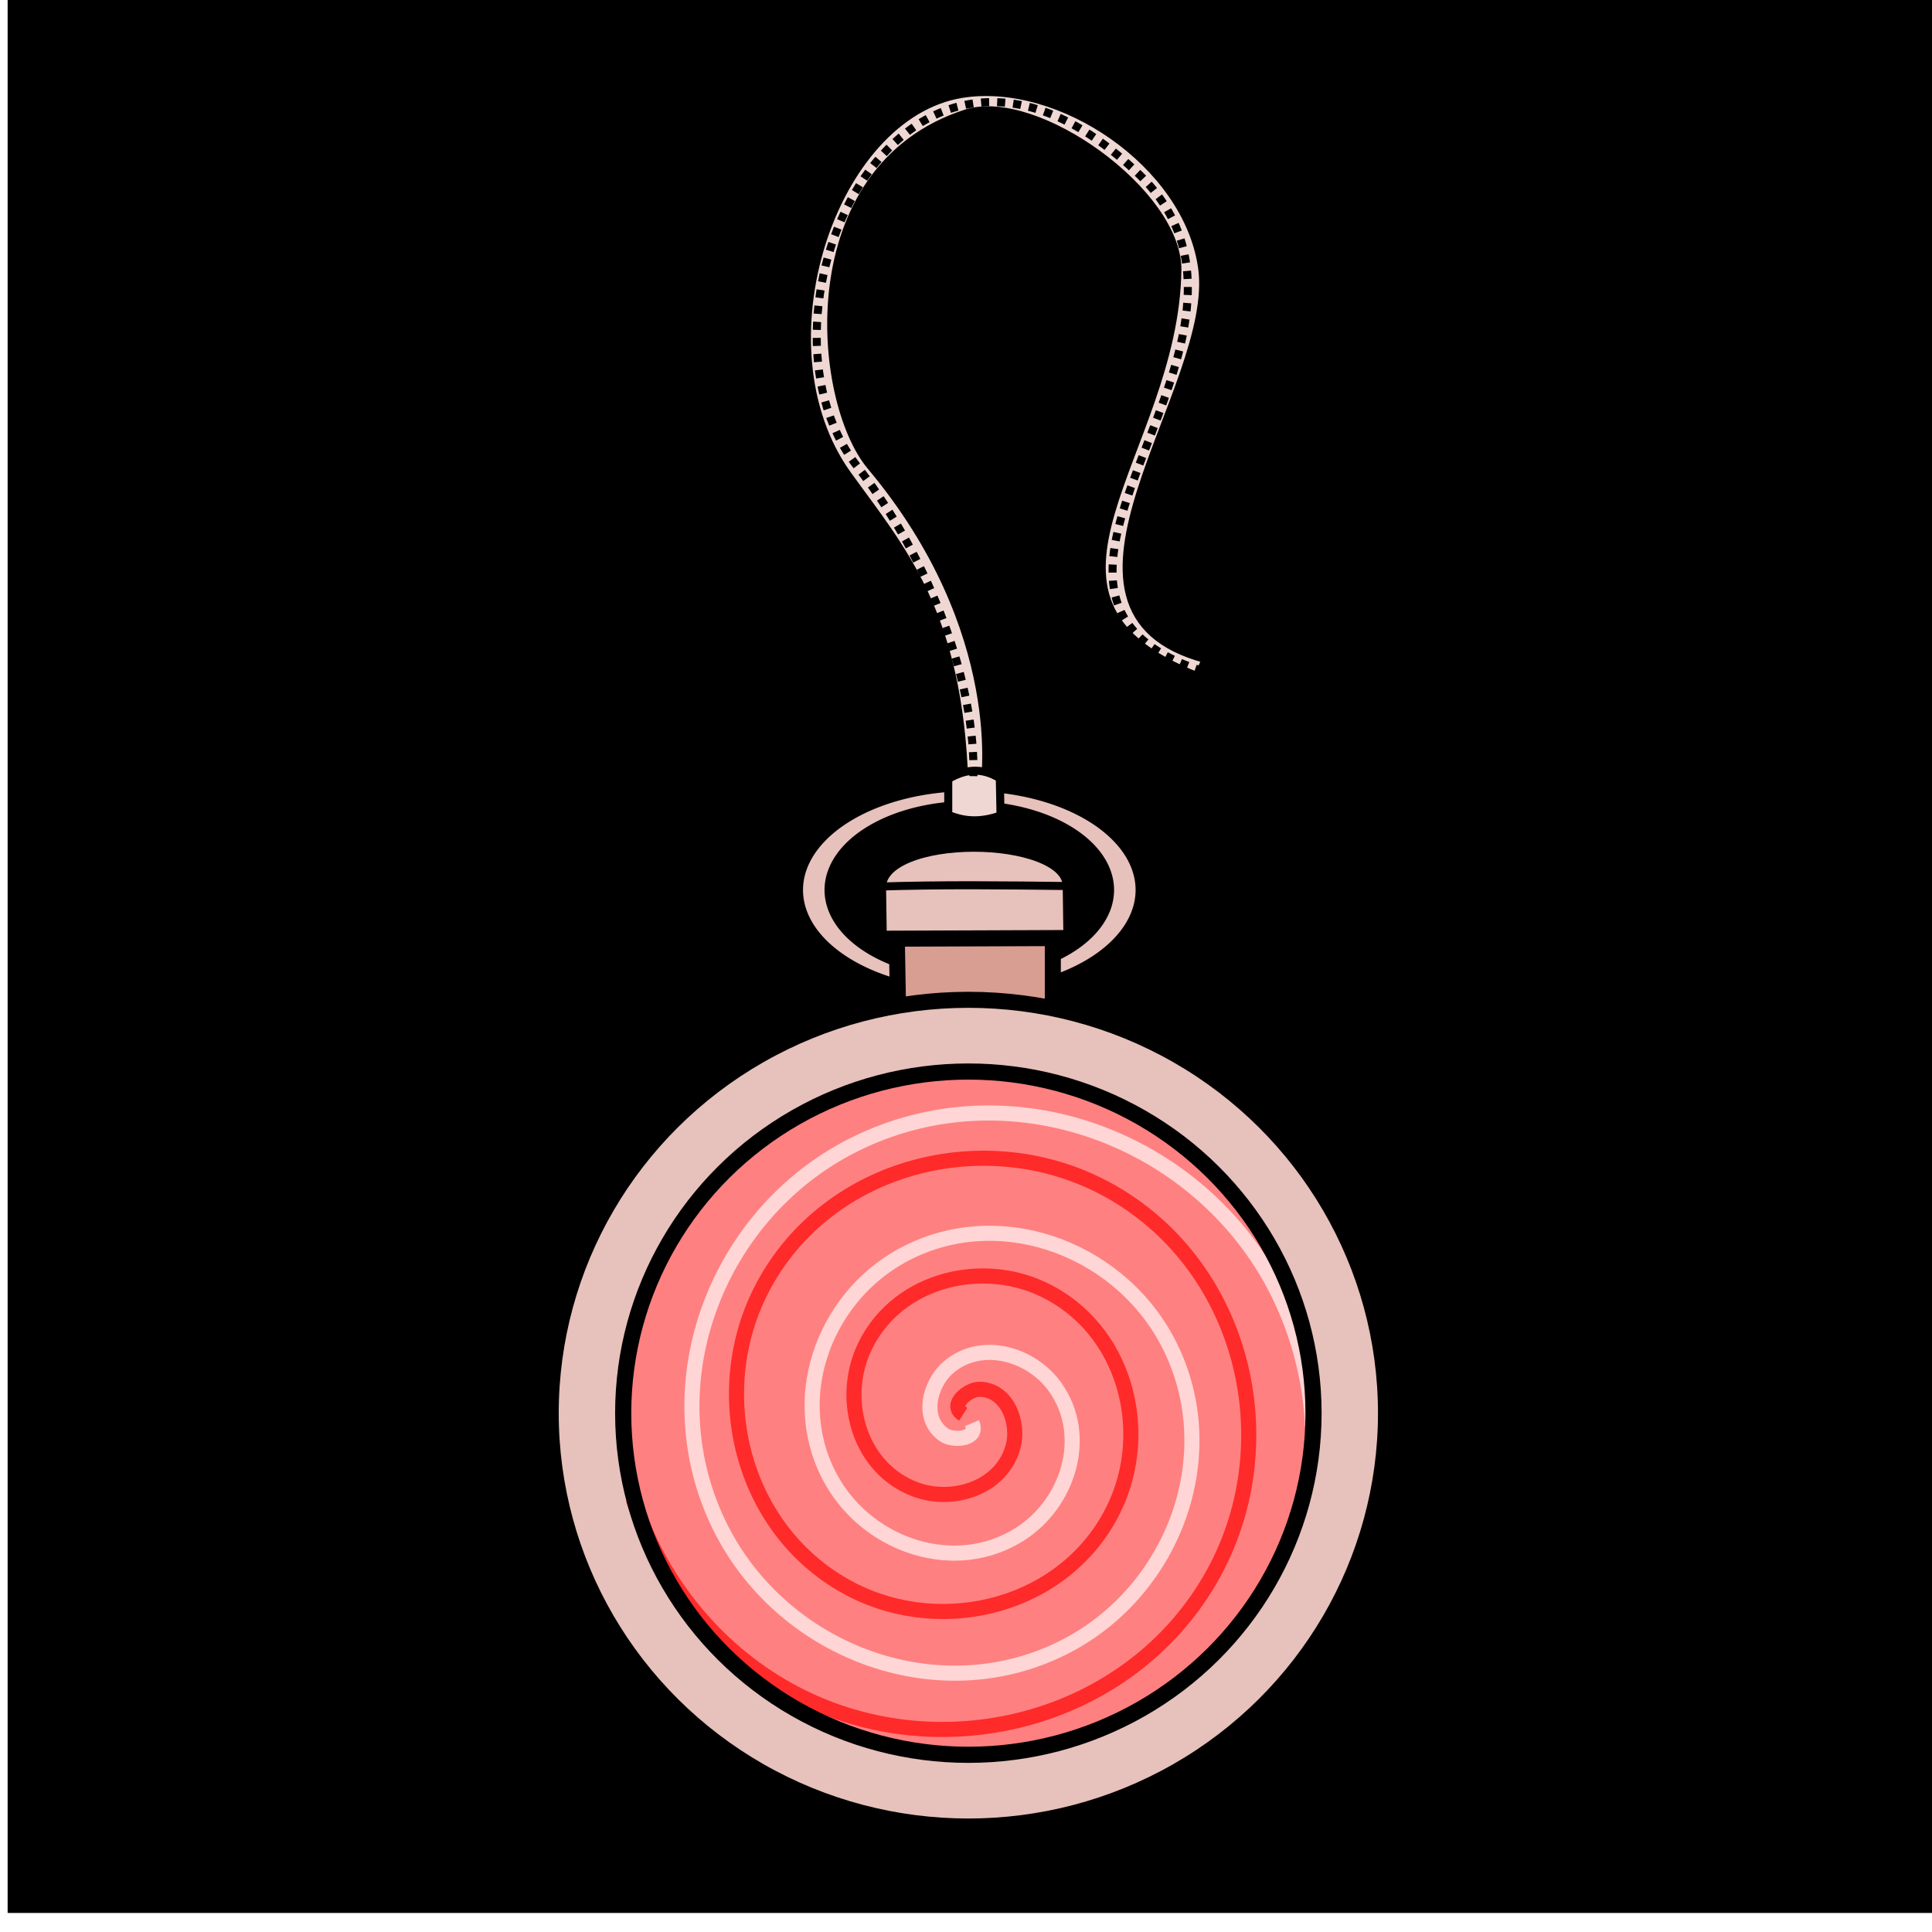 <?xml version="1.0" encoding="UTF-8" standalone="no"?>
<!-- Created with Inkscape (http://www.inkscape.org/) -->

<svg
   xmlns:dc="http://purl.org/dc/elements/1.1/"
   xmlns:cc="http://creativecommons.org/ns#"
   xmlns:rdf="http://www.w3.org/1999/02/22-rdf-syntax-ns#"
   xmlns:svg="http://www.w3.org/2000/svg"
   xmlns="http://www.w3.org/2000/svg"
   xmlns:sodipodi="http://sodipodi.sourceforge.net/DTD/sodipodi-0.dtd"
   xmlns:inkscape="http://www.inkscape.org/namespaces/inkscape"
   width="100%"
   height="100%"
   viewBox="0 0 64 64"
   id="svg4311"
   version="1.1"
   inkscape:version="0.91 r13725"
   sodipodi:docname="hypnoClockGyno.svg">
  <defs
     id="defs4313">
    <inkscape:path-effect
       effect="powerstroke"
       id="path-effect4198"
       is_visible="true"
       offset_points="0.893,0.148"
       sort_points="true"
       interpolator_type="Linear"
       interpolator_beta="0.2"
       start_linecap_type="zerowidth"
       linejoin_type="round"
       miter_limit="4"
       end_linecap_type="zerowidth"
       cusp_linecap_type="round" />
    <inkscape:path-effect
       effect="powerstroke"
       id="path-effect4194"
       is_visible="true"
       offset_points="0.514,0.408"
       sort_points="true"
       interpolator_type="Linear"
       interpolator_beta="0.2"
       start_linecap_type="zerowidth"
       linejoin_type="round"
       miter_limit="4"
       end_linecap_type="zerowidth"
       cusp_linecap_type="round" />
    <inkscape:path-effect
       effect="powerstroke"
       id="path-effect4155"
       is_visible="true"
       offset_points="0.928,1.289"
       sort_points="true"
       interpolator_type="Linear"
       interpolator_beta="0.2"
       start_linecap_type="zerowidth"
       linejoin_type="round"
       miter_limit="4"
       end_linecap_type="zerowidth"
       cusp_linecap_type="round" />
    <inkscape:path-effect
       effect="powerstroke"
       id="path-effect4151"
       is_visible="true"
       offset_points="0,0.5"
       sort_points="true"
       interpolator_type="CubicBezierJohan"
       interpolator_beta="0.2"
       start_linecap_type="zerowidth"
       linejoin_type="round"
       miter_limit="4"
       end_linecap_type="zerowidth"
       cusp_linecap_type="round" />
    <inkscape:path-effect
       effect="powerstroke"
       id="path-effect4147"
       is_visible="true"
       offset_points="0,0.5"
       sort_points="true"
       interpolator_type="CubicBezierJohan"
       interpolator_beta="0.2"
       start_linecap_type="zerowidth"
       linejoin_type="round"
       miter_limit="4"
       end_linecap_type="zerowidth"
       cusp_linecap_type="round" />
    <inkscape:path-effect
       effect="powerstroke"
       id="path-effect4183"
       is_visible="true"
       offset_points="0.238,0.518"
       sort_points="true"
       interpolator_type="Linear"
       interpolator_beta="0.2"
       start_linecap_type="zerowidth"
       linejoin_type="round"
       miter_limit="4"
       end_linecap_type="zerowidth"
       cusp_linecap_type="round" />
    <inkscape:path-effect
       effect="powerstroke"
       id="path-effect4194-6"
       is_visible="true"
       offset_points="0.514,0.408"
       sort_points="true"
       interpolator_type="Linear"
       interpolator_beta="0.2"
       start_linecap_type="zerowidth"
       linejoin_type="round"
       miter_limit="4"
       end_linecap_type="zerowidth"
       cusp_linecap_type="round" />
    <inkscape:path-effect
       effect="powerstroke"
       id="path-effect4198-3"
       is_visible="true"
       offset_points="0.893,0.148"
       sort_points="true"
       interpolator_type="Linear"
       interpolator_beta="0.2"
       start_linecap_type="zerowidth"
       linejoin_type="round"
       miter_limit="4"
       end_linecap_type="zerowidth"
       cusp_linecap_type="round" />
    <inkscape:path-effect
       effect="powerstroke"
       id="path-effect4194-0"
       is_visible="true"
       offset_points="0.514,0.598"
       sort_points="true"
       interpolator_type="Linear"
       interpolator_beta="0.2"
       start_linecap_type="zerowidth"
       linejoin_type="round"
       miter_limit="4"
       end_linecap_type="zerowidth"
       cusp_linecap_type="round" />
  </defs>
  <sodipodi:namedview
     id="base"
     pagecolor="#ffffff"
     bordercolor="#666666"
     borderopacity="1.0"
     inkscape:pageopacity="0.0"
     inkscape:pageshadow="2"
     inkscape:zoom="11.2"
     inkscape:cx="42.408126"
     inkscape:cy="22.593333"
     inkscape:document-units="px"
     inkscape:current-layer="layer5"
     showgrid="false"
     units="px"
     inkscape:window-width="2560"
     inkscape:window-height="1388"
     inkscape:window-x="-8"
     inkscape:window-y="-8"
     inkscape:window-maximized="1"
     showguides="true" />
  <g
     inkscape:groupmode="layer"
     id="layer5"
     inkscape:label="Stage5"
     style="display:inline;opacity:1">
    <flowRoot
       xml:space="preserve"
       id="flowRoot4156"
       style="fill:black;stroke:none;stroke-opacity:1;stroke-width:1px;stroke-linejoin:miter;stroke-linecap:butt;fill-opacity:1;font-family:sans-serif;font-style:normal;font-weight:normal;font-size:40px;line-height:125%;letter-spacing:0px;word-spacing:0px"><flowRegion
         id="flowRegion4158"><rect
           id="rect4160"
           width="42.679"
           height="44.068"
           x="6.566"
           y="11.22" /></flowRegion><flowPara
         id="flowPara4162" /></flowRoot>    <flowRoot
       xml:space="preserve"
       id="flowRoot4168"
       style="fill:black;stroke:none;stroke-opacity:1;stroke-width:1px;stroke-linejoin:miter;stroke-linecap:butt;fill-opacity:1;font-family:sans-serif;font-style:normal;font-weight:normal;font-size:40px;line-height:125%;letter-spacing:0px;word-spacing:0px"><flowRegion
         id="flowRegion4170"><rect
           id="rect4172"
           width="63.766"
           height="63.64"
           x="0.253"
           y="-0.271" /></flowRegion><flowPara
         id="flowPara4174" /></flowRoot>   
    <path
       style="fill:#efd8d3;fill-rule:evenodd;stroke:#000000;stroke-width:0.266;stroke-linecap:butt;stroke-linejoin:miter;stroke-miterlimit:4;stroke-dasharray:none;stroke-opacity:1;fill-opacity:1"
       d="M 31.946,26.006 C 31.773,20.283 29.853,18.195 28.075,15.726 25.011,11.472 27.571,3.807 31.854,3.112 c 3.256,-0.528 7.476,2.303 7.967,5.749 0.572,4.01 -5.988,11.362 0.123,12.973 l -0.255,0.576 C 32.973,19.805 38.925,15.035 39.002,8.943 39.035,6.402 34.315,3.015 32.004,3.758 c -5.662,1.821 -4.989,9.496 -3.156,11.683 4.596,5.482 3.764,10.568 3.764,10.568 z"
       id="path4227"
       inkscape:connector-curvature="0"
       sodipodi:nodetypes="csssccssscc" />
    <path
       style="display:inline;opacity:1;fill:#e7c1bb;fill-opacity:1;stroke:#000000;stroke-width:0.266;stroke-linecap:round;stroke-linejoin:round;stroke-miterlimit:4;stroke-dasharray:none;stroke-dashoffset:0;stroke-opacity:1"
       d="m 32.11,26.076 a 5.642,3.406 0 0 0 -5.642,3.406 5.642,3.406 0 0 0 5.642,3.405 5.642,3.406 0 0 0 5.641,-3.405 5.642,3.406 0 0 0 -5.641,-3.406 z m 0,0.591 a 4.663,2.815 0 0 1 4.662,2.815 4.663,2.815 0 0 1 -4.662,2.814 4.663,2.815 0 0 1 -4.663,-2.814 4.663,2.815 0 0 1 4.663,-2.815 z"
       id="ellipse4190-2"
       inkscape:connector-curvature="0" />
    <path
       style="fill:#d89e92;fill-rule:evenodd;stroke:#000000;stroke-width:0.531px;stroke-linecap:butt;stroke-linejoin:miter;stroke-opacity:1;fill-opacity:1"
       d="m 29.751,33.517 -0.047,-2.657 5.172,0 0,2.894 z"
       id="path4192"
       inkscape:connector-curvature="0" />
    <ellipse
       ry="13.693"
       rx="13.835"
       cy="46.813"
       cx="32.078"
       id="ellipse4190"
       style="opacity:1;fill:#e7c1bb;fill-opacity:1;stroke:#000000;stroke-width:0.531;stroke-linecap:round;stroke-linejoin:round;stroke-miterlimit:4;stroke-dasharray:none;stroke-dashoffset:0;stroke-opacity:1" />
    <ellipse
       style="opacity:1;fill:#ff8080;fill-opacity:1;stroke:none;stroke-width:0.535;stroke-linecap:round;stroke-linejoin:round;stroke-miterlimit:4;stroke-dasharray:none;stroke-dashoffset:0;stroke-opacity:1"
       id="path4188"
       cx="32.078"
       cy="46.813"
       rx="11.434"
       ry="11.317" />
    <path
       style="fill:#e7c1bb;fill-rule:evenodd;stroke:#000000;stroke-width:0.531px;stroke-linecap:butt;stroke-linejoin:miter;stroke-opacity:1;fill-opacity:1"
       d="m 29.111,31.097 6.382,-0.024 -0.024,-1.732 c -0.025,-1.835 -6.41,-1.899 -6.382,0.071 z"
       id="path4194"
       inkscape:connector-curvature="0"
       sodipodi:nodetypes="ccssc" />
    <path
       style="fill:none;fill-rule:evenodd;stroke:#000000;stroke-width:0.266;stroke-linecap:butt;stroke-linejoin:miter;stroke-miterlimit:4;stroke-dasharray:none;stroke-opacity:1"
       d="m 29.078,29.37 c 2.095,-0.069 4.216,-0.044 6.374,-0.018"
       id="path4196"
       inkscape:connector-curvature="0"
       sodipodi:nodetypes="cc" />
    <path
       style="fill:#efd8d3;fill-rule:evenodd;stroke:#000000;stroke-width:0.266;stroke-linecap:butt;stroke-linejoin:miter;stroke-miterlimit:4;stroke-dasharray:none;stroke-opacity:1;fill-opacity:1"
       d="m 31.412,25.806 -2.1e-5,1.186 c 0.62,0.259 1.155,0.219 1.732,0.024 l -0.024,-1.234 c -0.639,-0.396 -1.196,-0.275 -1.708,0.024 z"
       id="path4225"
       inkscape:connector-curvature="0"
       sodipodi:nodetypes="ccccc" />
    <path
       style="fill:none;fill-rule:evenodd;stroke:#000000;stroke-width:0.266;stroke-linecap:butt;stroke-linejoin:miter;stroke-miterlimit:4;stroke-dasharray:0.266, 0.266;stroke-dashoffset:0;stroke-opacity:1"
       d="M 32.244,25.711 C 32.326,22.721 30.871,18.627 28.381,15.429 24.394,10.307 29.952,-1.696 37.716,5.759 43.393,11.21 31.807,19.552 39.729,22.193"
       id="path4229"
       inkscape:connector-curvature="0"
       sodipodi:nodetypes="cssc" />
    <path
       sodipodi:type="spiral"
       style="fill:none;fill-rule:evenodd;stroke:#ffd5d5;stroke-width:0.5;stroke-linecap:butt;stroke-linejoin:miter;stroke-miterlimit:4;stroke-dasharray:none;stroke-opacity:1"
       id="path4251"
       sodipodi:cx="32.198612"
       sodipodi:cy="47.143082"
       sodipodi:expansion="1"
       sodipodi:revolution="2.8159046"
       sodipodi:radius="11.282817"
       sodipodi:argument="-17.683651"
       sodipodi:t0="0"
       d="m 32.199,47.143 c 0.237,0.554 -0.63,0.593 -0.921,0.395 -0.789,-0.539 -0.485,-1.703 0.132,-2.236 1.102,-0.953 2.772,-0.448 3.551,0.658 1.144,1.623 0.417,3.857 -1.184,4.867 -2.134,1.346 -4.948,0.389 -6.182,-1.71 -1.553,-2.641 -0.361,-6.042 2.236,-7.497 3.146,-1.762 7.138,-0.335 8.813,2.762 1.973,3.65 0.309,8.236 -3.288,10.128 -4.153,2.185 -9.333,0.283 -11.443,-3.814 -2.397,-4.656 -0.257,-10.432 4.341,-12.758 5.158,-2.61 11.53,-0.232 14.074,4.867 0.689,1.381 1.082,2.903 1.155,4.444" />
    <path
       sodipodi:type="spiral"
       style="fill:none;fill-rule:evenodd;stroke:#ff2a2a;stroke-width:0.5;stroke-linecap:butt;stroke-linejoin:miter;stroke-miterlimit:4;stroke-dasharray:none;stroke-opacity:1"
       id="path4253"
       sodipodi:cx="31.905638"
       sodipodi:cy="46.8508"
       sodipodi:expansion="1"
       sodipodi:revolution="2.8699648"
       sodipodi:radius="11.28179"
       sodipodi:argument="-15.141469"
       sodipodi:t0="0"
       d="m 31.906,46.851 c -0.499,-0.317 0.182,-0.829 0.527,-0.829 0.937,-3.91e-4 1.335,1.112 1.131,1.884 -0.365,1.382 -1.997,1.897 -3.241,1.433 -1.825,-0.682 -2.473,-2.893 -1.735,-4.597 0.984,-2.271 3.793,-3.053 5.954,-2.036 2.719,1.28 3.637,4.695 2.338,7.311 -1.573,3.168 -5.597,4.222 -8.667,2.64 -3.618,-1.864 -4.808,-6.5 -2.942,-10.024 2.155,-4.068 7.404,-5.395 11.381,-3.244 4.519,2.444 5.982,8.308 3.546,12.737 -2.734,4.969 -9.212,6.57 -14.094,3.847 -2.442,-1.362 -4.287,-3.661 -5.128,-6.324" />
    <ellipse
       ry="11.317"
       rx="11.434"
       cy="46.813"
       cx="32.078"
       id="ellipse4255"
       style="opacity:1;fill:none;fill-opacity:1;stroke:#000000;stroke-width:0.535;stroke-linecap:round;stroke-linejoin:round;stroke-miterlimit:4;stroke-dasharray:none;stroke-dashoffset:0;stroke-opacity:1" />
  </g>
</svg>
